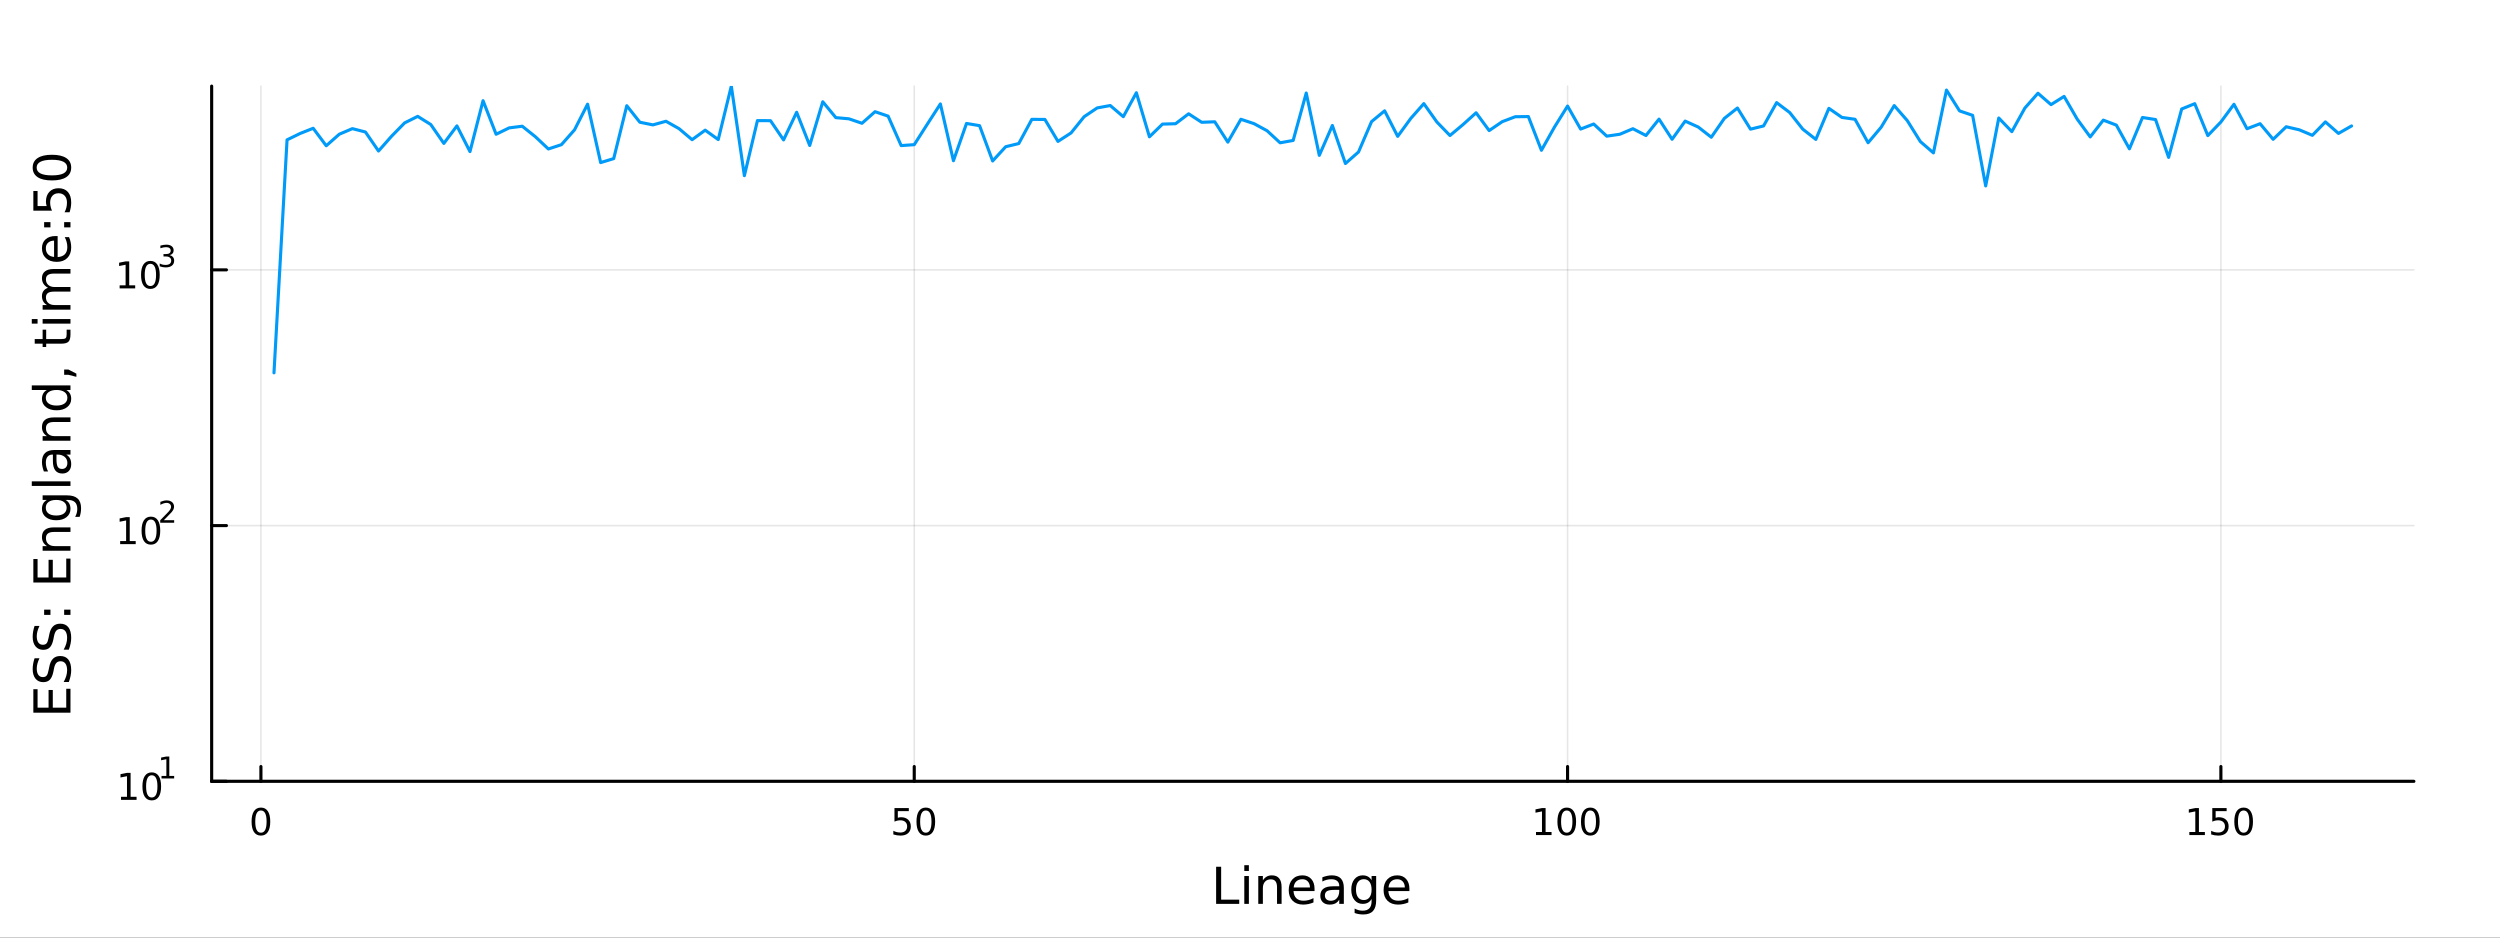 <?xml version="1.0" encoding="utf-8"?>
<svg xmlns="http://www.w3.org/2000/svg" xmlns:xlink="http://www.w3.org/1999/xlink" width="800" height="300" viewBox="0 0 3200 1200">
<rect x="0" y="0" width="3200" height="1200" fill="#333333" stroke="none"/>
<defs>
  <clipPath id="clip170">
    <rect x="0" y="0" width="3200" height="1200"/>
  </clipPath>
</defs>
<path clip-path="url(#clip170)" d="M0 1200 L3200 1200 L3200 0 L0 0  Z" fill="#ffffff" fill-rule="evenodd" fill-opacity="1"/>
<defs>
  <clipPath id="clip171">
    <rect x="640" y="0" width="2241" height="1200"/>
  </clipPath>
</defs>
<path clip-path="url(#clip170)" d="M270.918 1000.1 L3089.76 1000.1 L3089.76 110.236 L270.918 110.236  Z" fill="#ffffff" fill-rule="evenodd" fill-opacity="1"/>
<defs>
  <clipPath id="clip172">
    <rect x="270" y="110" width="2820" height="891"/>
  </clipPath>
</defs>
<polyline clip-path="url(#clip172)" style="stroke:#000000; stroke-linecap:round; stroke-linejoin:round; stroke-width:2; stroke-opacity:0.1; fill:none" points="333.971,1000.1 333.971,110.236 "/>
<polyline clip-path="url(#clip172)" style="stroke:#000000; stroke-linecap:round; stroke-linejoin:round; stroke-width:2; stroke-opacity:0.1; fill:none" points="1170.23,1000.1 1170.23,110.236 "/>
<polyline clip-path="url(#clip172)" style="stroke:#000000; stroke-linecap:round; stroke-linejoin:round; stroke-width:2; stroke-opacity:0.1; fill:none" points="2006.48,1000.1 2006.48,110.236 "/>
<polyline clip-path="url(#clip172)" style="stroke:#000000; stroke-linecap:round; stroke-linejoin:round; stroke-width:2; stroke-opacity:0.1; fill:none" points="2842.73,1000.1 2842.73,110.236 "/>
<polyline clip-path="url(#clip170)" style="stroke:#000000; stroke-linecap:round; stroke-linejoin:round; stroke-width:4; stroke-opacity:1; fill:none" points="270.918,1000.1 3089.76,1000.1 "/>
<polyline clip-path="url(#clip170)" style="stroke:#000000; stroke-linecap:round; stroke-linejoin:round; stroke-width:4; stroke-opacity:1; fill:none" points="333.971,1000.1 333.971,981.2 "/>
<polyline clip-path="url(#clip170)" style="stroke:#000000; stroke-linecap:round; stroke-linejoin:round; stroke-width:4; stroke-opacity:1; fill:none" points="1170.23,1000.1 1170.23,981.2 "/>
<polyline clip-path="url(#clip170)" style="stroke:#000000; stroke-linecap:round; stroke-linejoin:round; stroke-width:4; stroke-opacity:1; fill:none" points="2006.48,1000.1 2006.48,981.2 "/>
<polyline clip-path="url(#clip170)" style="stroke:#000000; stroke-linecap:round; stroke-linejoin:round; stroke-width:4; stroke-opacity:1; fill:none" points="2842.73,1000.1 2842.73,981.2 "/>
<path clip-path="url(#clip170)" d="M333.971 1037.42 Q330.36 1037.42 328.531 1040.98 Q326.726 1044.52 326.726 1051.65 Q326.726 1058.76 328.531 1062.32 Q330.36 1065.87 333.971 1065.87 Q337.605 1065.87 339.411 1062.32 Q341.24 1058.76 341.24 1051.65 Q341.24 1044.52 339.411 1040.98 Q337.605 1037.42 333.971 1037.42 M333.971 1033.71 Q339.781 1033.71 342.837 1038.32 Q345.916 1042.9 345.916 1051.65 Q345.916 1060.38 342.837 1064.99 Q339.781 1069.57 333.971 1069.57 Q328.161 1069.57 325.082 1064.99 Q322.027 1060.38 322.027 1051.65 Q322.027 1042.9 325.082 1038.32 Q328.161 1033.71 333.971 1033.71 Z" fill="#000000" fill-rule="nonzero" fill-opacity="1" /><path clip-path="url(#clip170)" d="M1144.92 1034.34 L1163.28 1034.34 L1163.28 1038.27 L1149.21 1038.27 L1149.21 1046.75 Q1150.23 1046.4 1151.24 1046.24 Q1152.26 1046.05 1153.28 1046.05 Q1159.07 1046.05 1162.45 1049.22 Q1165.83 1052.39 1165.83 1057.81 Q1165.83 1063.39 1162.36 1066.49 Q1158.88 1069.57 1152.56 1069.57 Q1150.39 1069.57 1148.12 1069.2 Q1145.87 1068.83 1143.47 1068.09 L1143.47 1063.39 Q1145.55 1064.52 1147.77 1065.08 Q1149.99 1065.63 1152.47 1065.63 Q1156.48 1065.63 1158.81 1063.53 Q1161.15 1061.42 1161.15 1057.81 Q1161.15 1054.2 1158.81 1052.09 Q1156.48 1049.99 1152.47 1049.99 Q1150.6 1049.99 1148.72 1050.4 Q1146.87 1050.82 1144.92 1051.7 L1144.92 1034.34 Z" fill="#000000" fill-rule="nonzero" fill-opacity="1" /><path clip-path="url(#clip170)" d="M1185.04 1037.42 Q1181.43 1037.42 1179.6 1040.98 Q1177.79 1044.52 1177.79 1051.65 Q1177.79 1058.76 1179.6 1062.32 Q1181.43 1065.87 1185.04 1065.87 Q1188.67 1065.87 1190.48 1062.32 Q1192.31 1058.76 1192.31 1051.65 Q1192.31 1044.52 1190.48 1040.98 Q1188.67 1037.42 1185.04 1037.42 M1185.04 1033.71 Q1190.85 1033.71 1193.91 1038.32 Q1196.98 1042.9 1196.98 1051.65 Q1196.98 1060.38 1193.91 1064.99 Q1190.85 1069.57 1185.04 1069.57 Q1179.23 1069.57 1176.15 1064.99 Q1173.1 1060.38 1173.1 1051.65 Q1173.1 1042.9 1176.15 1038.32 Q1179.23 1033.71 1185.04 1033.71 Z" fill="#000000" fill-rule="nonzero" fill-opacity="1" /><path clip-path="url(#clip170)" d="M1966.09 1064.96 L1973.73 1064.96 L1973.73 1038.6 L1965.42 1040.26 L1965.42 1036 L1973.68 1034.34 L1978.36 1034.34 L1978.36 1064.96 L1985.99 1064.96 L1985.99 1068.9 L1966.09 1068.9 L1966.09 1064.96 Z" fill="#000000" fill-rule="nonzero" fill-opacity="1" /><path clip-path="url(#clip170)" d="M2005.44 1037.42 Q2001.83 1037.42 2000 1040.98 Q1998.19 1044.52 1998.19 1051.65 Q1998.19 1058.76 2000 1062.32 Q2001.83 1065.87 2005.44 1065.87 Q2009.07 1065.87 2010.88 1062.32 Q2012.71 1058.76 2012.71 1051.65 Q2012.71 1044.52 2010.88 1040.98 Q2009.07 1037.42 2005.44 1037.42 M2005.44 1033.71 Q2011.25 1033.71 2014.3 1038.32 Q2017.38 1042.9 2017.38 1051.65 Q2017.38 1060.38 2014.3 1064.99 Q2011.25 1069.57 2005.44 1069.57 Q1999.63 1069.57 1996.55 1064.99 Q1993.49 1060.38 1993.49 1051.65 Q1993.49 1042.9 1996.55 1038.32 Q1999.63 1033.71 2005.44 1033.71 Z" fill="#000000" fill-rule="nonzero" fill-opacity="1" /><path clip-path="url(#clip170)" d="M2035.6 1037.42 Q2031.99 1037.42 2030.16 1040.98 Q2028.35 1044.52 2028.35 1051.65 Q2028.35 1058.76 2030.16 1062.32 Q2031.99 1065.87 2035.6 1065.87 Q2039.23 1065.87 2041.04 1062.32 Q2042.87 1058.76 2042.87 1051.65 Q2042.87 1044.52 2041.04 1040.98 Q2039.23 1037.42 2035.6 1037.42 M2035.6 1033.71 Q2041.41 1033.71 2044.47 1038.32 Q2047.54 1042.9 2047.54 1051.65 Q2047.54 1060.38 2044.47 1064.99 Q2041.41 1069.57 2035.6 1069.57 Q2029.79 1069.57 2026.71 1064.99 Q2023.66 1060.38 2023.66 1051.65 Q2023.66 1042.9 2026.71 1038.32 Q2029.79 1033.71 2035.6 1033.71 Z" fill="#000000" fill-rule="nonzero" fill-opacity="1" /><path clip-path="url(#clip170)" d="M2802.34 1064.96 L2809.98 1064.96 L2809.98 1038.6 L2801.67 1040.26 L2801.67 1036 L2809.93 1034.34 L2814.61 1034.34 L2814.61 1064.96 L2822.25 1064.96 L2822.25 1068.9 L2802.34 1068.9 L2802.34 1064.96 Z" fill="#000000" fill-rule="nonzero" fill-opacity="1" /><path clip-path="url(#clip170)" d="M2831.74 1034.34 L2850.1 1034.34 L2850.1 1038.27 L2836.02 1038.27 L2836.02 1046.75 Q2837.04 1046.4 2838.06 1046.24 Q2839.08 1046.05 2840.1 1046.05 Q2845.88 1046.05 2849.26 1049.22 Q2852.64 1052.39 2852.64 1057.81 Q2852.64 1063.39 2849.17 1066.49 Q2845.7 1069.57 2839.38 1069.57 Q2837.2 1069.57 2834.93 1069.2 Q2832.69 1068.83 2830.28 1068.09 L2830.28 1063.39 Q2832.36 1064.52 2834.59 1065.08 Q2836.81 1065.63 2839.29 1065.63 Q2843.29 1065.63 2845.63 1063.53 Q2847.97 1061.42 2847.97 1057.81 Q2847.97 1054.2 2845.63 1052.09 Q2843.29 1049.99 2839.29 1049.99 Q2837.41 1049.99 2835.54 1050.4 Q2833.68 1050.82 2831.74 1051.7 L2831.74 1034.34 Z" fill="#000000" fill-rule="nonzero" fill-opacity="1" /><path clip-path="url(#clip170)" d="M2871.85 1037.42 Q2868.24 1037.42 2866.41 1040.98 Q2864.61 1044.52 2864.61 1051.65 Q2864.61 1058.76 2866.41 1062.32 Q2868.24 1065.87 2871.85 1065.87 Q2875.49 1065.87 2877.29 1062.32 Q2879.12 1058.76 2879.12 1051.65 Q2879.12 1044.52 2877.29 1040.98 Q2875.49 1037.42 2871.85 1037.42 M2871.85 1033.71 Q2877.66 1033.71 2880.72 1038.32 Q2883.8 1042.9 2883.8 1051.65 Q2883.8 1060.38 2880.72 1064.99 Q2877.66 1069.57 2871.85 1069.57 Q2866.04 1069.57 2862.97 1064.99 Q2859.91 1060.38 2859.91 1051.65 Q2859.91 1042.9 2862.97 1038.32 Q2866.04 1033.71 2871.85 1033.71 Z" fill="#000000" fill-rule="nonzero" fill-opacity="1" /><path clip-path="url(#clip170)" d="M1556.64 1109.44 L1563.07 1109.44 L1563.07 1151.55 L1586.21 1151.55 L1586.21 1156.96 L1556.64 1156.96 L1556.64 1109.44 Z" fill="#000000" fill-rule="nonzero" fill-opacity="1" /><path clip-path="url(#clip170)" d="M1592.7 1121.31 L1598.56 1121.31 L1598.56 1156.96 L1592.7 1156.96 L1592.7 1121.31 M1592.7 1107.44 L1598.56 1107.44 L1598.56 1114.85 L1592.7 1114.85 L1592.7 1107.44 Z" fill="#000000" fill-rule="nonzero" fill-opacity="1" /><path clip-path="url(#clip170)" d="M1640.44 1135.45 L1640.44 1156.96 L1634.59 1156.96 L1634.59 1135.64 Q1634.59 1130.58 1632.61 1128.06 Q1630.64 1125.55 1626.69 1125.55 Q1621.95 1125.55 1619.21 1128.57 Q1616.48 1131.59 1616.48 1136.81 L1616.48 1156.96 L1610.59 1156.96 L1610.59 1121.31 L1616.48 1121.31 L1616.48 1126.85 Q1618.58 1123.64 1621.41 1122.05 Q1624.27 1120.45 1628 1120.45 Q1634.14 1120.45 1637.29 1124.27 Q1640.44 1128.06 1640.44 1135.45 Z" fill="#000000" fill-rule="nonzero" fill-opacity="1" /><path clip-path="url(#clip170)" d="M1682.62 1137.67 L1682.62 1140.54 L1655.69 1140.54 Q1656.07 1146.59 1659.32 1149.77 Q1662.6 1152.92 1668.42 1152.92 Q1671.79 1152.92 1674.95 1152.09 Q1678.13 1151.26 1681.25 1149.61 L1681.25 1155.15 Q1678.1 1156.48 1674.79 1157.18 Q1671.48 1157.88 1668.07 1157.88 Q1659.54 1157.88 1654.54 1152.92 Q1649.58 1147.95 1649.58 1139.49 Q1649.58 1130.74 1654.29 1125.61 Q1659.03 1120.45 1667.05 1120.45 Q1674.25 1120.45 1678.42 1125.1 Q1682.62 1129.72 1682.62 1137.67 M1676.76 1135.95 Q1676.7 1131.15 1674.05 1128.28 Q1671.44 1125.42 1667.12 1125.42 Q1662.21 1125.42 1659.25 1128.19 Q1656.33 1130.96 1655.88 1135.99 L1676.76 1135.95 Z" fill="#000000" fill-rule="nonzero" fill-opacity="1" /><path clip-path="url(#clip170)" d="M1708.43 1139.04 Q1701.33 1139.04 1698.59 1140.67 Q1695.86 1142.29 1695.86 1146.2 Q1695.86 1149.32 1697.89 1151.17 Q1699.96 1152.98 1703.5 1152.98 Q1708.37 1152.98 1711.29 1149.55 Q1714.25 1146.08 1714.25 1140.35 L1714.25 1139.04 L1708.43 1139.04 M1720.11 1136.62 L1720.11 1156.96 L1714.25 1156.96 L1714.25 1151.55 Q1712.25 1154.8 1709.26 1156.36 Q1706.27 1157.88 1701.94 1157.88 Q1696.46 1157.88 1693.22 1154.83 Q1690 1151.74 1690 1146.59 Q1690 1140.57 1694.01 1137.51 Q1698.05 1134.46 1706.04 1134.46 L1714.25 1134.46 L1714.25 1133.89 Q1714.25 1129.84 1711.58 1127.65 Q1708.94 1125.42 1704.13 1125.42 Q1701.08 1125.42 1698.18 1126.15 Q1695.28 1126.88 1692.61 1128.35 L1692.61 1122.94 Q1695.83 1121.7 1698.85 1121.09 Q1701.87 1120.45 1704.74 1120.45 Q1712.47 1120.45 1716.29 1124.46 Q1720.11 1128.48 1720.11 1136.62 Z" fill="#000000" fill-rule="nonzero" fill-opacity="1" /><path clip-path="url(#clip170)" d="M1755.63 1138.72 Q1755.63 1132.36 1752.99 1128.86 Q1750.38 1125.36 1745.64 1125.36 Q1740.93 1125.36 1738.28 1128.86 Q1735.67 1132.36 1735.67 1138.72 Q1735.67 1145.06 1738.28 1148.56 Q1740.93 1152.06 1745.64 1152.06 Q1750.38 1152.06 1752.99 1148.56 Q1755.63 1145.06 1755.63 1138.72 M1761.49 1152.54 Q1761.49 1161.64 1757.45 1166.06 Q1753.4 1170.52 1745.06 1170.52 Q1741.98 1170.52 1739.24 1170.04 Q1736.5 1169.6 1733.92 1168.64 L1733.92 1162.95 Q1736.5 1164.35 1739.02 1165.01 Q1741.53 1165.68 1744.14 1165.68 Q1749.9 1165.68 1752.77 1162.66 Q1755.63 1159.67 1755.63 1153.59 L1755.63 1150.69 Q1753.82 1153.84 1750.98 1155.4 Q1748.15 1156.96 1744.2 1156.96 Q1737.65 1156.96 1733.64 1151.96 Q1729.63 1146.97 1729.63 1138.72 Q1729.63 1130.45 1733.64 1125.45 Q1737.65 1120.45 1744.2 1120.45 Q1748.15 1120.45 1750.98 1122.01 Q1753.82 1123.57 1755.63 1126.72 L1755.63 1121.31 L1761.49 1121.31 L1761.49 1152.54 Z" fill="#000000" fill-rule="nonzero" fill-opacity="1" /><path clip-path="url(#clip170)" d="M1804.04 1137.67 L1804.04 1140.54 L1777.12 1140.54 Q1777.5 1146.59 1780.74 1149.77 Q1784.02 1152.92 1789.85 1152.92 Q1793.22 1152.92 1796.37 1152.09 Q1799.55 1151.26 1802.67 1149.61 L1802.67 1155.15 Q1799.52 1156.48 1796.21 1157.18 Q1792.9 1157.88 1789.5 1157.88 Q1780.97 1157.88 1775.97 1152.92 Q1771 1147.95 1771 1139.49 Q1771 1130.74 1775.71 1125.61 Q1780.46 1120.45 1788.48 1120.45 Q1795.67 1120.45 1799.84 1125.1 Q1804.04 1129.72 1804.04 1137.67 M1798.19 1135.95 Q1798.12 1131.15 1795.48 1128.28 Q1792.87 1125.42 1788.54 1125.42 Q1783.64 1125.42 1780.68 1128.19 Q1777.75 1130.96 1777.31 1135.99 L1798.19 1135.95 Z" fill="#000000" fill-rule="nonzero" fill-opacity="1" /><polyline clip-path="url(#clip172)" style="stroke:#000000; stroke-linecap:round; stroke-linejoin:round; stroke-width:2; stroke-opacity:0.1; fill:none" points="270.918,1000.1 3089.76,1000.1 "/>
<polyline clip-path="url(#clip172)" style="stroke:#000000; stroke-linecap:round; stroke-linejoin:round; stroke-width:2; stroke-opacity:0.1; fill:none" points="270.918,672.763 3089.76,672.763 "/>
<polyline clip-path="url(#clip172)" style="stroke:#000000; stroke-linecap:round; stroke-linejoin:round; stroke-width:2; stroke-opacity:0.1; fill:none" points="270.918,345.429 3089.76,345.429 "/>
<polyline clip-path="url(#clip170)" style="stroke:#000000; stroke-linecap:round; stroke-linejoin:round; stroke-width:4; stroke-opacity:1; fill:none" points="270.918,1000.1 270.918,110.236 "/>
<polyline clip-path="url(#clip170)" style="stroke:#000000; stroke-linecap:round; stroke-linejoin:round; stroke-width:4; stroke-opacity:1; fill:none" points="270.918,1000.1 289.815,1000.1 "/>
<polyline clip-path="url(#clip170)" style="stroke:#000000; stroke-linecap:round; stroke-linejoin:round; stroke-width:4; stroke-opacity:1; fill:none" points="270.918,672.763 289.815,672.763 "/>
<polyline clip-path="url(#clip170)" style="stroke:#000000; stroke-linecap:round; stroke-linejoin:round; stroke-width:4; stroke-opacity:1; fill:none" points="270.918,345.429 289.815,345.429 "/>
<path clip-path="url(#clip170)" d="M154.902 1019.89 L162.54 1019.89 L162.54 993.525 L154.23 995.191 L154.23 990.932 L162.494 989.265 L167.17 989.265 L167.17 1019.89 L174.809 1019.89 L174.809 1023.83 L154.902 1023.83 L154.902 1019.89 Z" fill="#000000" fill-rule="nonzero" fill-opacity="1" /><path clip-path="url(#clip170)" d="M194.253 992.344 Q190.642 992.344 188.813 995.909 Q187.008 999.45 187.008 1006.58 Q187.008 1013.69 188.813 1017.25 Q190.642 1020.79 194.253 1020.79 Q197.887 1020.79 199.693 1017.25 Q201.522 1013.69 201.522 1006.58 Q201.522 999.45 199.693 995.909 Q197.887 992.344 194.253 992.344 M194.253 988.64 Q200.063 988.64 203.119 993.247 Q206.198 997.83 206.198 1006.58 Q206.198 1015.31 203.119 1019.91 Q200.063 1024.5 194.253 1024.5 Q188.443 1024.5 185.364 1019.91 Q182.309 1015.31 182.309 1006.58 Q182.309 997.83 185.364 993.247 Q188.443 988.64 194.253 988.64 Z" fill="#000000" fill-rule="nonzero" fill-opacity="1" /><path clip-path="url(#clip170)" d="M206.743 993.218 L212.95 993.218 L212.95 971.796 L206.198 973.15 L206.198 969.689 L212.912 968.335 L216.711 968.335 L216.711 993.218 L222.918 993.218 L222.918 996.415 L206.743 996.415 L206.743 993.218 Z" fill="#000000" fill-rule="nonzero" fill-opacity="1" /><path clip-path="url(#clip170)" d="M153.792 692.556 L161.431 692.556 L161.431 666.19 L153.121 667.857 L153.121 663.598 L161.384 661.931 L166.06 661.931 L166.06 692.556 L173.699 692.556 L173.699 696.491 L153.792 696.491 L153.792 692.556 Z" fill="#000000" fill-rule="nonzero" fill-opacity="1" /><path clip-path="url(#clip170)" d="M193.143 665.01 Q189.532 665.01 187.704 668.574 Q185.898 672.116 185.898 679.246 Q185.898 686.352 187.704 689.917 Q189.532 693.459 193.143 693.459 Q196.778 693.459 198.583 689.917 Q200.412 686.352 200.412 679.246 Q200.412 672.116 198.583 668.574 Q196.778 665.01 193.143 665.01 M193.143 661.306 Q198.954 661.306 202.009 665.912 Q205.088 670.496 205.088 679.246 Q205.088 687.972 202.009 692.579 Q198.954 697.162 193.143 697.162 Q187.333 697.162 184.255 692.579 Q181.199 687.972 181.199 679.246 Q181.199 670.496 184.255 665.912 Q187.333 661.306 193.143 661.306 Z" fill="#000000" fill-rule="nonzero" fill-opacity="1" /><path clip-path="url(#clip170)" d="M209.658 665.883 L222.918 665.883 L222.918 669.081 L205.088 669.081 L205.088 665.883 Q207.251 663.645 210.975 659.884 Q214.717 656.103 215.677 655.012 Q217.501 652.962 218.216 651.552 Q218.949 650.122 218.949 648.749 Q218.949 646.511 217.369 645.101 Q215.808 643.69 213.288 643.69 Q211.501 643.69 209.508 644.311 Q207.533 644.931 205.276 646.192 L205.276 642.355 Q207.57 641.433 209.564 640.963 Q211.558 640.493 213.213 640.493 Q217.576 640.493 220.172 642.674 Q222.767 644.856 222.767 648.505 Q222.767 650.235 222.109 651.796 Q221.469 653.338 219.758 655.445 Q219.288 655.99 216.767 658.605 Q214.247 661.2 209.658 665.883 Z" fill="#000000" fill-rule="nonzero" fill-opacity="1" /><path clip-path="url(#clip170)" d="M153.134 365.221 L160.772 365.221 L160.772 338.856 L152.462 340.522 L152.462 336.263 L160.726 334.597 L165.402 334.597 L165.402 365.221 L173.041 365.221 L173.041 369.157 L153.134 369.157 L153.134 365.221 Z" fill="#000000" fill-rule="nonzero" fill-opacity="1" /><path clip-path="url(#clip170)" d="M192.485 337.675 Q188.874 337.675 187.045 341.24 Q185.24 344.782 185.24 351.911 Q185.24 359.018 187.045 362.583 Q188.874 366.124 192.485 366.124 Q196.119 366.124 197.925 362.583 Q199.754 359.018 199.754 351.911 Q199.754 344.782 197.925 341.24 Q196.119 337.675 192.485 337.675 M192.485 333.972 Q198.295 333.972 201.351 338.578 Q204.43 343.161 204.43 351.911 Q204.43 360.638 201.351 365.245 Q198.295 369.828 192.485 369.828 Q186.675 369.828 183.596 365.245 Q180.541 360.638 180.541 351.911 Q180.541 343.161 183.596 338.578 Q186.675 333.972 192.485 333.972 Z" fill="#000000" fill-rule="nonzero" fill-opacity="1" /><path clip-path="url(#clip170)" d="M217.125 326.606 Q219.852 327.189 221.375 329.032 Q222.918 330.875 222.918 333.584 Q222.918 337.74 220.059 340.016 Q217.2 342.292 211.934 342.292 Q210.166 342.292 208.285 341.934 Q206.423 341.596 204.43 340.9 L204.43 337.232 Q206.009 338.154 207.89 338.624 Q209.771 339.094 211.821 339.094 Q215.395 339.094 217.256 337.684 Q219.137 336.273 219.137 333.584 Q219.137 331.101 217.388 329.709 Q215.658 328.299 212.555 328.299 L209.282 328.299 L209.282 325.177 L212.705 325.177 Q215.507 325.177 216.993 324.067 Q218.479 322.938 218.479 320.832 Q218.479 318.669 216.937 317.522 Q215.413 316.356 212.555 316.356 Q210.994 316.356 209.207 316.694 Q207.42 317.033 205.276 317.747 L205.276 314.362 Q207.439 313.76 209.32 313.459 Q211.219 313.158 212.893 313.158 Q217.219 313.158 219.739 315.133 Q222.259 317.089 222.259 320.437 Q222.259 322.769 220.924 324.387 Q219.589 325.985 217.125 326.606 Z" fill="#000000" fill-rule="nonzero" fill-opacity="1" /><path clip-path="url(#clip170)" d="M42.686 912.235 L42.686 882.189 L48.097 882.189 L48.097 905.806 L62.165 905.806 L62.165 883.176 L67.576 883.176 L67.576 905.806 L84.795 905.806 L84.795 881.616 L90.206 881.616 L90.206 912.235 L42.686 912.235 Z" fill="#000000" fill-rule="nonzero" fill-opacity="1" /><path clip-path="url(#clip170)" d="M44.246 842.563 L50.516 842.563 Q48.766 846.223 47.906 849.47 Q47.047 852.716 47.047 855.74 Q47.047 860.991 49.084 863.856 Q51.121 866.689 54.877 866.689 Q58.028 866.689 59.651 864.811 Q61.242 862.901 62.229 857.618 L63.025 853.735 Q64.393 846.541 67.863 843.136 Q71.3 839.698 77.093 839.698 Q84 839.698 87.564 844.345 Q91.129 848.96 91.129 857.904 Q91.129 861.278 90.365 865.097 Q89.602 868.885 88.106 872.959 L81.485 872.959 Q83.681 869.044 84.795 865.288 Q85.909 861.533 85.909 857.904 Q85.909 852.398 83.745 849.406 Q81.581 846.414 77.57 846.414 Q74.069 846.414 72.096 848.578 Q70.123 850.711 69.136 855.612 L68.372 859.527 Q66.94 866.721 63.884 869.935 Q60.828 873.15 55.386 873.15 Q49.084 873.15 45.455 868.726 Q41.827 864.27 41.827 856.472 Q41.827 853.13 42.432 849.66 Q43.036 846.191 44.246 842.563 Z" fill="#000000" fill-rule="nonzero" fill-opacity="1" /><path clip-path="url(#clip170)" d="M44.246 801.186 L50.516 801.186 Q48.766 804.846 47.906 808.092 Q47.047 811.339 47.047 814.363 Q47.047 819.614 49.084 822.479 Q51.121 825.312 54.877 825.312 Q58.028 825.312 59.651 823.434 Q61.242 821.524 62.229 816.241 L63.025 812.357 Q64.393 805.164 67.863 801.759 Q71.3 798.321 77.093 798.321 Q84 798.321 87.564 802.968 Q91.129 807.583 91.129 816.527 Q91.129 819.901 90.365 823.72 Q89.602 827.508 88.106 831.582 L81.485 831.582 Q83.681 827.667 84.795 823.911 Q85.909 820.155 85.909 816.527 Q85.909 811.021 83.745 808.029 Q81.581 805.037 77.57 805.037 Q74.069 805.037 72.096 807.201 Q70.123 809.334 69.136 814.235 L68.372 818.15 Q66.94 825.343 63.884 828.558 Q60.828 831.773 55.386 831.773 Q49.084 831.773 45.455 827.349 Q41.827 822.893 41.827 815.095 Q41.827 811.753 42.432 808.283 Q43.036 804.814 44.246 801.186 Z" fill="#000000" fill-rule="nonzero" fill-opacity="1" /><path clip-path="url(#clip170)" d="M82.122 787.054 L82.122 780.338 L90.206 780.338 L90.206 787.054 L82.122 787.054 M56.5 787.054 L56.5 780.338 L64.584 780.338 L64.584 787.054 L56.5 787.054 Z" fill="#000000" fill-rule="nonzero" fill-opacity="1" /><path clip-path="url(#clip170)" d="M42.686 745.613 L42.686 715.567 L48.097 715.567 L48.097 739.184 L62.165 739.184 L62.165 716.554 L67.576 716.554 L67.576 739.184 L84.795 739.184 L84.795 714.994 L90.206 714.994 L90.206 745.613 L42.686 745.613 Z" fill="#000000" fill-rule="nonzero" fill-opacity="1" /><path clip-path="url(#clip170)" d="M68.69 675.049 L90.206 675.049 L90.206 680.906 L68.881 680.906 Q63.82 680.906 61.306 682.879 Q58.791 684.852 58.791 688.799 Q58.791 693.542 61.815 696.279 Q64.839 699.016 70.059 699.016 L90.206 699.016 L90.206 704.904 L54.558 704.904 L54.558 699.016 L60.096 699.016 Q56.882 696.915 55.29 694.083 Q53.699 691.218 53.699 687.494 Q53.699 681.351 57.518 678.2 Q61.306 675.049 68.69 675.049 Z" fill="#000000" fill-rule="nonzero" fill-opacity="1" /><path clip-path="url(#clip170)" d="M71.969 639.91 Q65.603 639.91 62.102 642.552 Q58.601 645.162 58.601 649.905 Q58.601 654.615 62.102 657.257 Q65.603 659.867 71.969 659.867 Q78.302 659.867 81.804 657.257 Q85.305 654.615 85.305 649.905 Q85.305 645.162 81.804 642.552 Q78.302 639.91 71.969 639.91 M85.782 634.054 Q94.885 634.054 99.309 638.096 Q103.765 642.138 103.765 650.478 Q103.765 653.565 103.288 656.302 Q102.842 659.039 101.887 661.617 L96.19 661.617 Q97.591 659.039 98.259 656.525 Q98.927 654.01 98.927 651.401 Q98.927 645.64 95.904 642.775 Q92.912 639.91 86.832 639.91 L83.936 639.91 Q87.087 641.725 88.647 644.557 Q90.206 647.39 90.206 651.337 Q90.206 657.894 85.209 661.904 Q80.212 665.914 71.969 665.914 Q63.693 665.914 58.696 661.904 Q53.699 657.894 53.699 651.337 Q53.699 647.39 55.259 644.557 Q56.818 641.725 59.969 639.91 L54.558 639.91 L54.558 634.054 L85.782 634.054 Z" fill="#000000" fill-rule="nonzero" fill-opacity="1" /><path clip-path="url(#clip170)" d="M40.681 621.991 L40.681 616.135 L90.206 616.135 L90.206 621.991 L40.681 621.991 Z" fill="#000000" fill-rule="nonzero" fill-opacity="1" /><path clip-path="url(#clip170)" d="M72.287 587.68 Q72.287 594.778 73.91 597.515 Q75.533 600.252 79.448 600.252 Q82.567 600.252 84.413 598.215 Q86.228 596.146 86.228 592.613 Q86.228 587.743 82.79 584.815 Q79.321 581.855 73.592 581.855 L72.287 581.855 L72.287 587.68 M69.868 575.999 L90.206 575.999 L90.206 581.855 L84.795 581.855 Q88.042 583.86 89.602 586.852 Q91.129 589.844 91.129 594.173 Q91.129 599.647 88.074 602.894 Q84.986 606.109 79.83 606.109 Q73.815 606.109 70.759 602.098 Q67.704 598.056 67.704 590.067 L67.704 581.855 L67.131 581.855 Q63.088 581.855 60.892 584.529 Q58.664 587.171 58.664 591.977 Q58.664 595.032 59.396 597.929 Q60.128 600.825 61.592 603.499 L56.182 603.499 Q54.94 600.284 54.336 597.26 Q53.699 594.236 53.699 591.372 Q53.699 583.638 57.709 579.818 Q61.72 575.999 69.868 575.999 Z" fill="#000000" fill-rule="nonzero" fill-opacity="1" /><path clip-path="url(#clip170)" d="M68.69 534.303 L90.206 534.303 L90.206 540.16 L68.881 540.16 Q63.82 540.16 61.306 542.133 Q58.791 544.107 58.791 548.053 Q58.791 552.796 61.815 555.533 Q64.839 558.27 70.059 558.27 L90.206 558.27 L90.206 564.159 L54.558 564.159 L54.558 558.27 L60.096 558.27 Q56.882 556.17 55.29 553.337 Q53.699 550.472 53.699 546.748 Q53.699 540.605 57.518 537.454 Q61.306 534.303 68.69 534.303 Z" fill="#000000" fill-rule="nonzero" fill-opacity="1" /><path clip-path="url(#clip170)" d="M59.969 499.165 L40.681 499.165 L40.681 493.308 L90.206 493.308 L90.206 499.165 L84.859 499.165 Q88.042 501.011 89.602 503.843 Q91.129 506.644 91.129 510.591 Q91.129 517.052 85.973 521.126 Q80.817 525.169 72.414 525.169 Q64.011 525.169 58.855 521.126 Q53.699 517.052 53.699 510.591 Q53.699 506.644 55.259 503.843 Q56.786 501.011 59.969 499.165 M72.414 519.121 Q78.875 519.121 82.567 516.479 Q86.228 513.806 86.228 509.159 Q86.228 504.512 82.567 501.838 Q78.875 499.165 72.414 499.165 Q65.953 499.165 62.293 501.838 Q58.601 504.512 58.601 509.159 Q58.601 513.806 62.293 516.479 Q65.953 519.121 72.414 519.121 Z" fill="#000000" fill-rule="nonzero" fill-opacity="1" /><path clip-path="url(#clip170)" d="M82.122 479.749 L82.122 473.033 L87.596 473.033 L97.781 478.253 L97.781 482.359 L87.596 479.749 L82.122 479.749 Z" fill="#000000" fill-rule="nonzero" fill-opacity="1" /><path clip-path="url(#clip170)" d="M44.437 434.012 L54.558 434.012 L54.558 421.949 L59.11 421.949 L59.11 434.012 L78.462 434.012 Q82.822 434.012 84.063 432.834 Q85.305 431.625 85.305 427.964 L85.305 421.949 L90.206 421.949 L90.206 427.964 Q90.206 434.744 87.692 437.322 Q85.145 439.9 78.462 439.9 L59.11 439.9 L59.11 444.197 L54.558 444.197 L54.558 439.9 L44.437 439.9 L44.437 434.012 Z" fill="#000000" fill-rule="nonzero" fill-opacity="1" /><path clip-path="url(#clip170)" d="M54.558 414.246 L54.558 408.39 L90.206 408.39 L90.206 414.246 L54.558 414.246 M40.681 414.246 L40.681 408.39 L48.097 408.39 L48.097 414.246 L40.681 414.246 Z" fill="#000000" fill-rule="nonzero" fill-opacity="1" /><path clip-path="url(#clip170)" d="M61.401 368.381 Q57.455 366.185 55.577 363.13 Q53.699 360.074 53.699 355.936 Q53.699 350.366 57.614 347.343 Q61.497 344.319 68.69 344.319 L90.206 344.319 L90.206 350.207 L68.881 350.207 Q63.757 350.207 61.274 352.021 Q58.791 353.836 58.791 357.56 Q58.791 362.111 61.815 364.753 Q64.839 367.395 70.059 367.395 L90.206 367.395 L90.206 373.283 L68.881 373.283 Q63.725 373.283 61.274 375.097 Q58.791 376.911 58.791 380.699 Q58.791 385.187 61.847 387.828 Q64.871 390.47 70.059 390.47 L90.206 390.47 L90.206 396.359 L54.558 396.359 L54.558 390.47 L60.096 390.47 Q56.818 388.465 55.259 385.664 Q53.699 382.863 53.699 379.012 Q53.699 375.129 55.672 372.423 Q57.646 369.686 61.401 368.381 Z" fill="#000000" fill-rule="nonzero" fill-opacity="1" /><path clip-path="url(#clip170)" d="M70.918 302.146 L73.783 302.146 L73.783 329.073 Q79.83 328.691 83.013 325.445 Q86.164 322.166 86.164 316.342 Q86.164 312.968 85.337 309.817 Q84.509 306.634 82.854 303.515 L88.392 303.515 Q89.729 306.666 90.429 309.976 Q91.129 313.286 91.129 316.692 Q91.129 325.222 86.164 330.219 Q81.199 335.184 72.732 335.184 Q63.98 335.184 58.855 330.473 Q53.699 325.731 53.699 317.71 Q53.699 310.517 58.346 306.347 Q62.961 302.146 70.918 302.146 M69.2 308.002 Q64.393 308.066 61.529 310.708 Q58.664 313.318 58.664 317.647 Q58.664 322.548 61.433 325.508 Q64.202 328.436 69.231 328.882 L69.2 308.002 Z" fill="#000000" fill-rule="nonzero" fill-opacity="1" /><path clip-path="url(#clip170)" d="M82.122 291.038 L82.122 284.322 L90.206 284.322 L90.206 291.038 L82.122 291.038 M56.5 291.038 L56.5 284.322 L64.584 284.322 L64.584 291.038 L56.5 291.038 Z" fill="#000000" fill-rule="nonzero" fill-opacity="1" /><path clip-path="url(#clip170)" d="M42.686 269.681 L42.686 244.441 L48.097 244.441 L48.097 263.793 L59.746 263.793 Q59.269 262.392 59.046 260.992 Q58.791 259.591 58.791 258.191 Q58.791 250.234 63.152 245.587 Q67.513 240.94 74.96 240.94 Q82.631 240.94 86.896 245.714 Q91.129 250.488 91.129 259.178 Q91.129 262.169 90.62 265.289 Q90.111 268.376 89.092 271.686 L82.631 271.686 Q84.191 268.822 84.955 265.766 Q85.719 262.71 85.719 259.305 Q85.719 253.799 82.822 250.584 Q79.926 247.369 74.96 247.369 Q69.995 247.369 67.099 250.584 Q64.202 253.799 64.202 259.305 Q64.202 261.883 64.775 264.461 Q65.348 267.007 66.558 269.681 L42.686 269.681 Z" fill="#000000" fill-rule="nonzero" fill-opacity="1" /><path clip-path="url(#clip170)" d="M46.919 214.522 Q46.919 219.487 51.821 222.002 Q56.691 224.484 66.494 224.484 Q76.265 224.484 81.167 222.002 Q86.037 219.487 86.037 214.522 Q86.037 209.525 81.167 207.042 Q76.265 204.528 66.494 204.528 Q56.691 204.528 51.821 207.042 Q46.919 209.525 46.919 214.522 M41.827 214.522 Q41.827 206.533 48.161 202.332 Q54.463 198.099 66.494 198.099 Q78.493 198.099 84.827 202.332 Q91.129 206.533 91.129 214.522 Q91.129 222.511 84.827 226.744 Q78.493 230.946 66.494 230.946 Q54.463 230.946 48.161 226.744 Q41.827 222.511 41.827 214.522 Z" fill="#000000" fill-rule="nonzero" fill-opacity="1" /><polyline clip-path="url(#clip172)" style="stroke:#009af9; stroke-linecap:round; stroke-linejoin:round; stroke-width:4; stroke-opacity:1; fill:none" points="350.696,477.208 367.421,179.014 384.146,170.853 400.872,164.203 417.597,186.57 434.322,171.77 451.047,164.66 467.772,168.954 484.497,193.304 501.222,174.341 517.947,157.288 534.672,148.939 551.397,159.389 568.122,183.555 584.848,161.152 601.573,194.025 618.298,128.892 635.023,171.826 651.748,163.687 668.473,161.569 685.198,174.936 701.923,190.671 718.648,185.171 735.373,166.215 752.098,133.377 768.823,208.098 785.549,203.007 802.274,135.324 818.999,156.463 835.724,159.862 852.449,155.224 869.174,164.691 885.899,178.788 902.624,166.622 919.349,178.642 936.074,110.236 952.799,224.852 969.525,154.361 986.25,154.483 1002.97,179.066 1019.7,143.714 1036.42,186.207 1053.15,130.274 1069.88,150.568 1086.6,152.082 1103.33,157.801 1120.05,142.964 1136.78,148.666 1153.5,186.355 1170.23,185.167 1186.95,158.968 1203.68,133.061 1220.4,205.71 1237.13,158.026 1253.85,160.842 1270.58,206.044 1287.3,187.795 1304.03,183.734 1320.75,152.772 1337.48,152.904 1354.2,180.972 1370.93,170.163 1387.65,149.413 1404.38,138.158 1421.1,135.075 1437.83,149.343 1454.55,118.737 1471.28,175.11 1488,158.845 1504.73,158.363 1521.45,145.668 1538.18,156.534 1554.9,155.895 1571.63,181.894 1588.35,152.676 1605.08,158.238 1621.8,167.309 1638.53,182.77 1655.25,179.761 1671.98,119.076 1688.7,198.85 1705.43,160.614 1722.15,209.296 1738.88,194.559 1755.6,155.66 1772.33,141.87 1789.05,174.535 1805.78,151.614 1822.5,132.652 1839.23,156.193 1855.95,173.451 1872.68,159.442 1889.4,144.38 1906.13,167.141 1922.85,155.744 1939.58,149.417 1956.3,149.206 1973.03,192.377 1989.75,162.615 2006.48,135.786 2023.2,165.209 2039.93,158.743 2056.66,174.282 2073.38,171.842 2090.11,164.755 2106.83,173.438 2123.56,152.479 2140.28,178.283 2157.01,155.013 2173.73,162.599 2190.46,175.657 2207.18,151.529 2223.91,138.28 2240.63,165.326 2257.36,161.216 2274.08,131.37 2290.81,144.046 2307.53,165.278 2324.26,178.432 2340.98,138.701 2357.71,150.322 2374.43,152.682 2391.16,182.687 2407.88,162.842 2424.61,135.143 2441.33,154.382 2458.06,181.202 2474.78,195.689 2491.51,115.303 2508.23,141.934 2524.96,147.641 2541.68,237.967 2558.41,151.055 2575.13,168.498 2591.86,138.269 2608.58,119.357 2625.31,133.914 2642.03,123.414 2658.76,152.382 2675.48,175.251 2692.21,153.76 2708.93,160.146 2725.66,190.489 2742.38,150.402 2759.11,153.008 2775.83,201.445 2792.56,139.51 2809.28,132.724 2826.01,173.557 2842.73,156.138 2859.46,133.501 2876.18,164.787 2892.91,158.358 2909.63,178.306 2926.36,162.243 2943.08,166.158 2959.81,173.214 2976.53,156.045 2993.26,170.765 3009.99,161.227 "/>
</svg>
